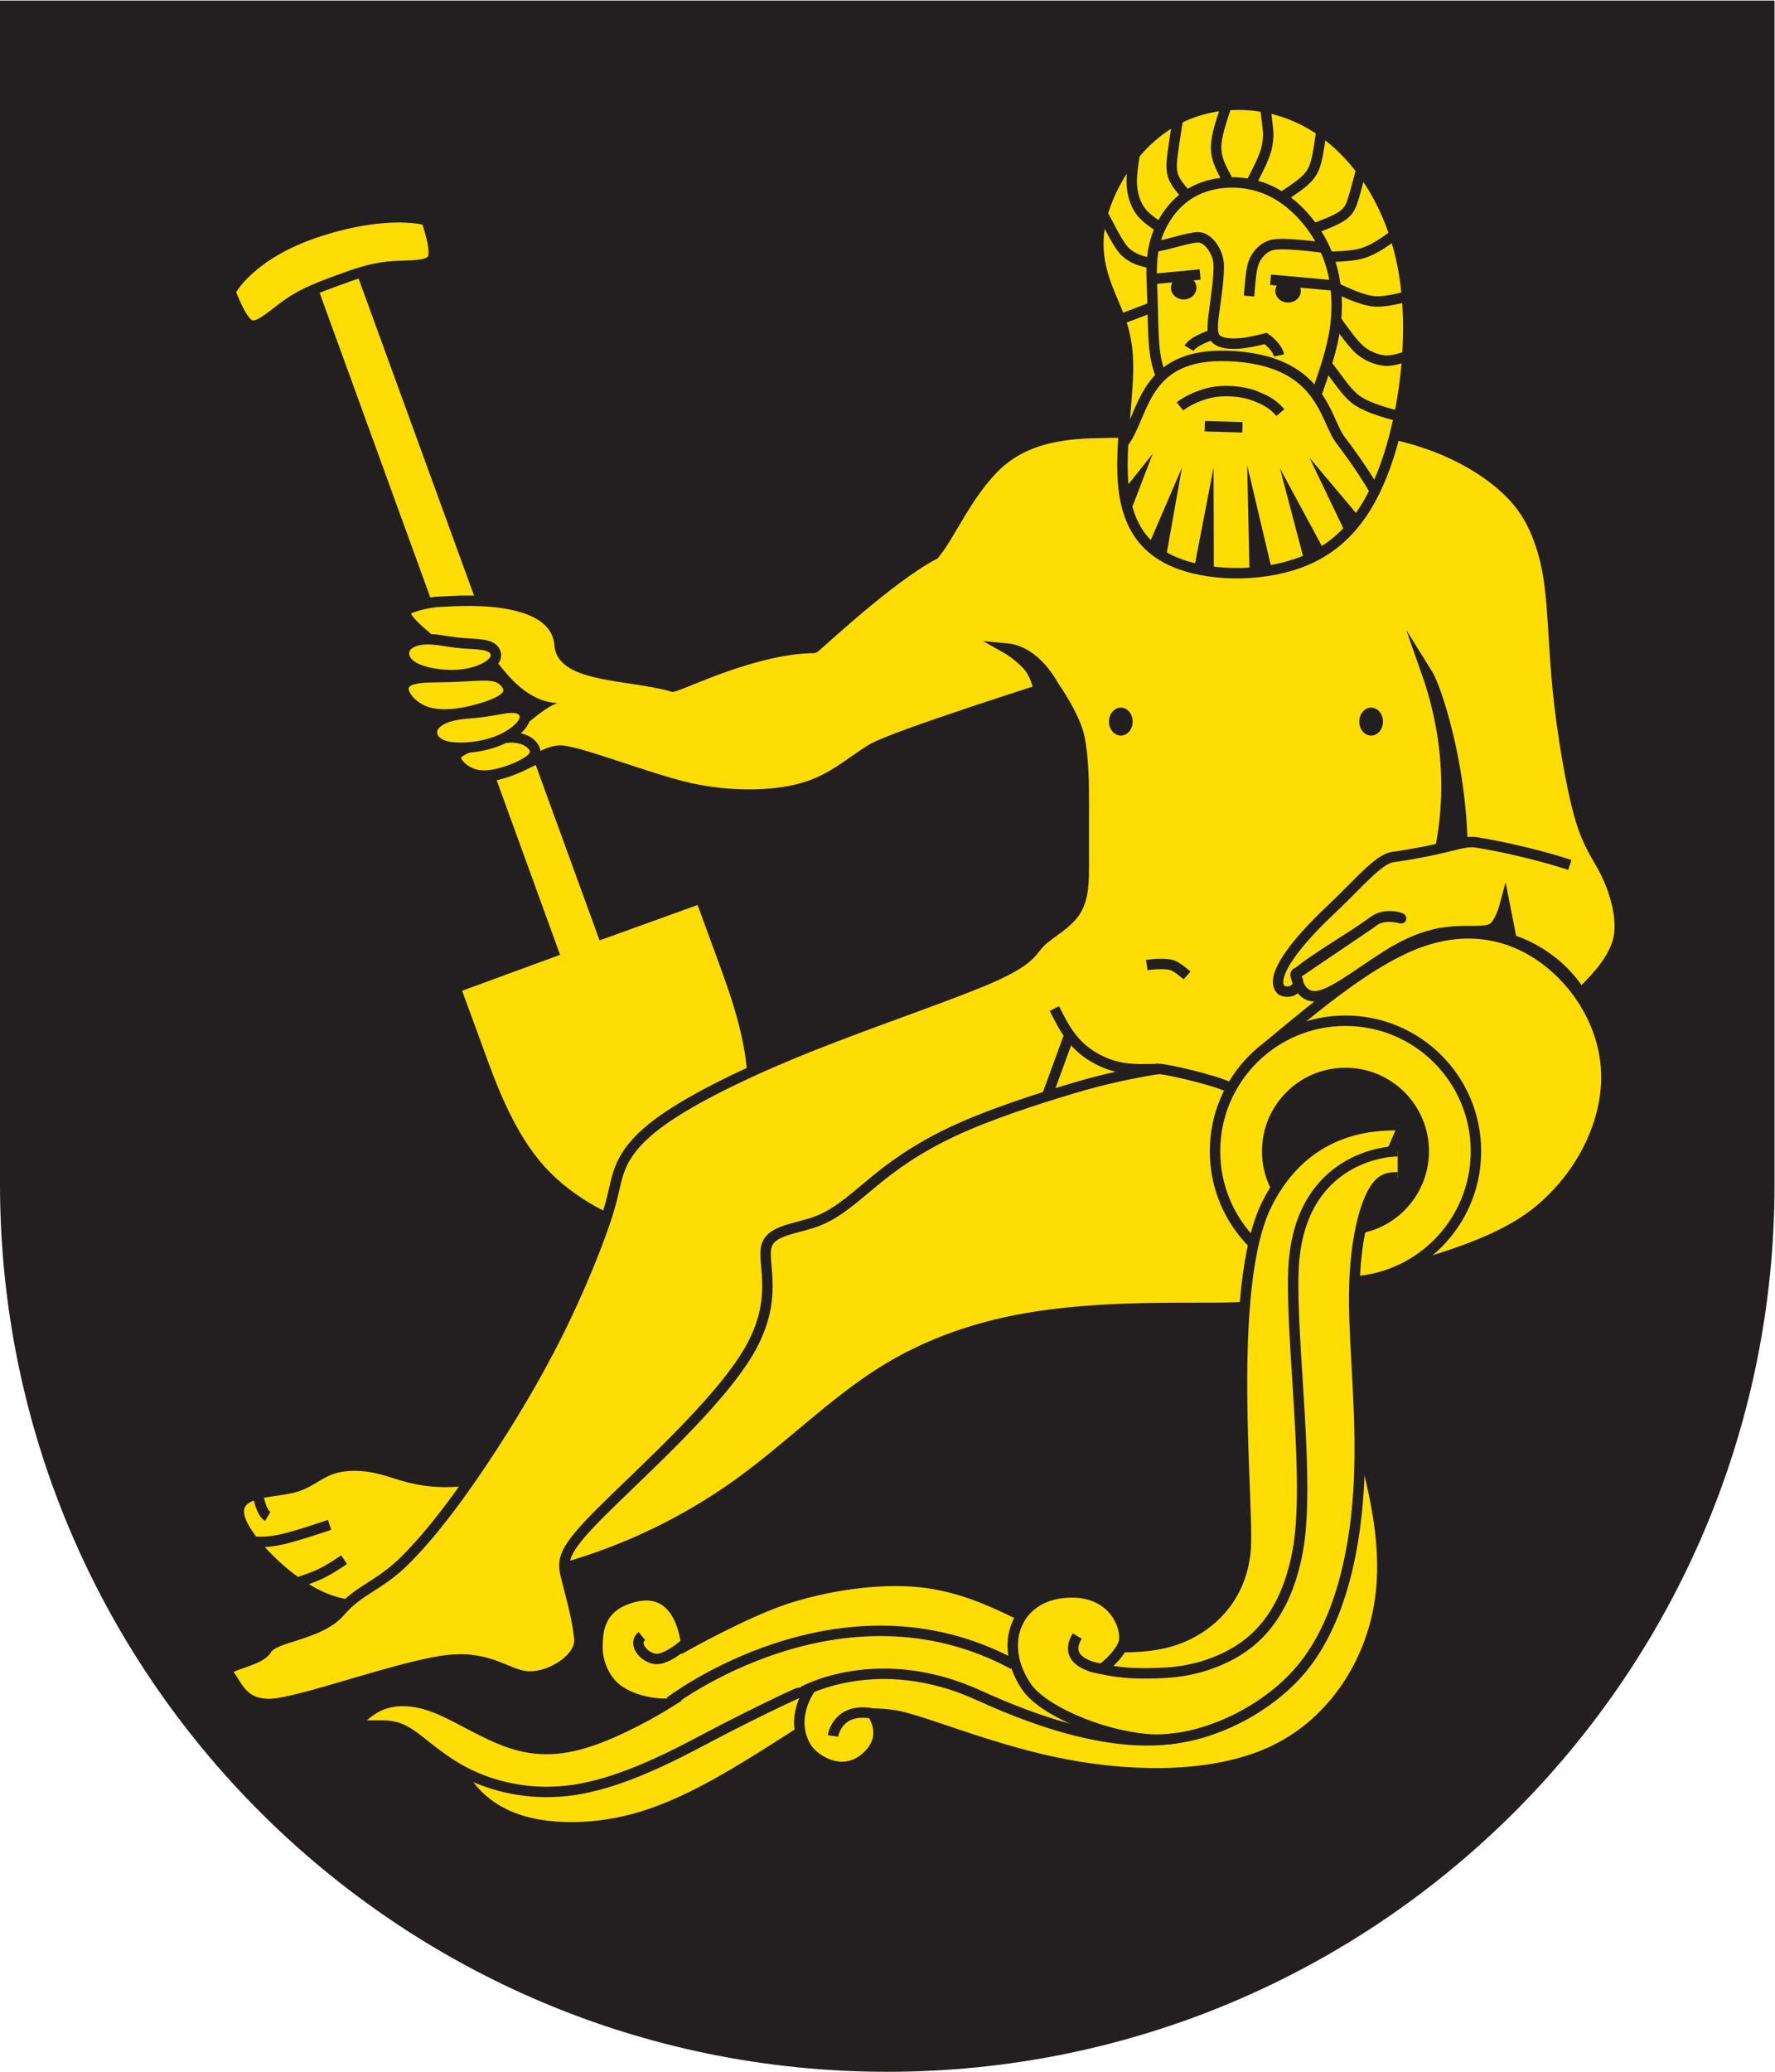 <?xml version="1.0" encoding="UTF-8" standalone="no"?>
<svg
   xmlns:dc="http://purl.org/dc/elements/1.1/"
   xmlns:cc="http://creativecommons.org/ns#"
   xmlns:rdf="http://www.w3.org/1999/02/22-rdf-syntax-ns#"
   xmlns:svg="http://www.w3.org/2000/svg"
   xmlns="http://www.w3.org/2000/svg"
   viewBox="0 0 226.773 264.573"
   height="264.573"
   width="226.773"
   xml:space="preserve"
   id="svg2"
   version="1.1"><defs
     id="defs6" /><g
     transform="matrix(1.333,0,0,-1.333,0,264.573)"
     id="g10"><g
       transform="scale(0.1)"
       id="g12"><path
         id="path14"
         style="fill:#231f20;fill-opacity:1;fill-rule:evenodd;stroke:none"
         d="M 850.391,17.5 C 391.137,17.5 17.5,391.129 17.5,850.391 V 1966.75 H 1683.29 V 850.391 C 1683.29,391.129 1309.66,17.5 850.391,17.5" /><path
         id="path16"
         style="fill:#231f20;fill-opacity:1;fill-rule:nonzero;stroke:none"
         d="M 1700.79,1984.25 H 0 V 850.391 C 0,380.73 380.734,0 850.391,0 1320.06,0 1700.79,380.73 1700.79,850.391 V 1984.25 Z m -35,-35 V 850.391 C 1665.79,400.781 1300.01,35 850.391,35 400.781,35 35,400.781 35,850.391 V 1949.25 h 1630.79" /><path
         id="path18"
         style="fill:#fddd04;fill-opacity:1;fill-rule:evenodd;stroke:none"
         d="m 436.484,1038.6 93.922,34.46 -230.629,634.65 46.68,17.22 231.188,-634.64 93.918,33.9 c 5.746,-15.56 11.488,-31.13 22.878,-62.44 11.391,-31.3 28.438,-78.352 27.043,-123.27 -1.386,-44.921 -21.211,-87.718 -38.992,-111.89 -17.781,-24.18 -33.523,-29.738 -62.797,-22.602 -29.269,7.133 -72.062,26.953 -101.976,60.391 -29.918,33.43 -46.961,80.492 -58.352,111.793 -11.394,31.308 -17.133,46.868 -22.883,62.428" /><path
         id="path20"
         style="fill:none;stroke:#231f20;stroke-width:10;stroke-linecap:butt;stroke-linejoin:miter;stroke-miterlimit:10;stroke-dasharray:none;stroke-opacity:1"
         d="m 436.484,1038.6 93.922,34.46 -230.629,634.65 46.68,17.22 231.188,-634.64 93.918,33.9 c 5.746,-15.56 11.488,-31.13 22.878,-62.44 11.391,-31.3 28.438,-78.352 27.043,-123.27 -1.386,-44.921 -21.211,-87.718 -38.992,-111.89 -17.781,-24.18 -33.523,-29.738 -62.797,-22.602 -29.269,7.133 -72.062,26.953 -101.976,60.391 -29.918,33.43 -46.961,80.492 -58.352,111.793 -11.394,31.308 -17.133,46.868 -22.883,62.428 z" /><path
         id="path22"
         style="fill:#fddd04;fill-opacity:1;fill-rule:evenodd;stroke:none"
         d="m 408.703,1773.84 c 0,0 -35.625,11 -102.719,-10.65 -67.101,-21.65 -85.125,-57.71 -85.125,-57.71 0,0 11.121,-31.49 20.379,-32.6 9.266,-1.11 22.231,12.41 36.492,22.05 14.27,9.63 29.825,15.37 45.481,21.11 15.652,5.75 31.394,11.49 48.535,13.25 17.133,1.76 35.656,-0.47 42.051,6.3 6.391,6.76 -5.094,38.25 -5.094,38.25" /><path
         id="path24"
         style="fill:none;stroke:#231f20;stroke-width:10;stroke-linecap:butt;stroke-linejoin:miter;stroke-miterlimit:10;stroke-dasharray:none;stroke-opacity:1"
         d="m 408.703,1773.84 c 0,0 -35.625,11 -102.719,-10.65 -67.101,-21.65 -85.125,-57.71 -85.125,-57.71 0,0 11.121,-31.49 20.379,-32.6 9.266,-1.11 22.231,12.41 36.492,22.05 14.27,9.63 29.825,15.37 45.481,21.11 15.652,5.75 31.394,11.49 48.535,13.25 17.133,1.76 35.656,-0.47 42.051,6.3 6.391,6.76 -5.094,38.25 -5.094,38.25 z" /><path
         id="path26"
         style="fill:#fddd04;fill-opacity:1;fill-rule:evenodd;stroke:none"
         d="m 1264.54,756.84 c -16.68,-8.34 -33.35,-16.668 -50.02,-20.84 -16.67,-4.168 -33.34,-4.168 -70.86,-4.168 -37.51,0 -95.86,0 -150.051,-8.332 C 939.43,715.16 889.41,698.488 843.566,669.309 797.719,640.141 756.035,598.449 710.188,565.109 664.34,531.77 614.324,506.762 564.309,490.09 c -50.02,-16.668 -100.036,-25 -141.715,-33.34 -41.68,-8.34 -75.024,-16.672 -108.367,-4.172 -33.344,12.512 -66.692,45.844 -79.192,66.684 -12.504,20.84 -4.168,29.179 8.336,33.347 12.504,4.161 29.176,4.161 41.68,8.332 12.504,4.168 20.84,12.508 33.344,16.668 12.503,4.172 29.175,4.172 45.843,0 16.676,-4.16 33.348,-12.5 62.528,-12.5 29.172,0 70.851,8.34 95.863,20.84 25.004,12.5 33.34,29.18 62.519,79.192 29.176,50.019 79.192,133.379 166.719,200.07 87.528,66.687 212.574,116.711 295.933,141.719 83.36,25 125.04,25 166.72,25" /><path
         id="path28"
         style="fill:none;stroke:#231f20;stroke-width:10;stroke-linecap:butt;stroke-linejoin:miter;stroke-miterlimit:10;stroke-dasharray:none;stroke-opacity:1"
         d="m 1264.54,756.84 c -16.68,-8.34 -33.35,-16.668 -50.02,-20.84 -16.67,-4.168 -33.34,-4.168 -70.86,-4.168 -37.51,0 -95.86,0 -150.051,-8.332 C 939.43,715.16 889.41,698.488 843.566,669.309 797.719,640.141 756.035,598.449 710.188,565.109 664.34,531.77 614.324,506.762 564.309,490.09 c -50.02,-16.668 -100.036,-25 -141.715,-33.34 -41.68,-8.34 -75.024,-16.672 -108.367,-4.172 -33.344,12.512 -66.692,45.844 -79.192,66.684 -12.504,20.84 -4.168,29.179 8.336,33.347 12.504,4.161 29.176,4.161 41.68,8.332 12.504,4.168 20.84,12.508 33.344,16.668 12.503,4.172 29.175,4.172 45.843,0 16.676,-4.16 33.348,-12.5 62.528,-12.5 29.172,0 70.851,8.34 95.863,20.84 25.004,12.5 33.34,29.18 62.519,79.192 29.176,50.019 79.192,133.379 166.719,200.07 87.528,66.687 212.574,116.711 295.933,141.719 83.36,25 125.04,25 166.72,25" /><path
         id="path30"
         style="fill:#fddd04;fill-opacity:1;fill-rule:evenodd;stroke:none"
         d="m 1110.41,960.93 c -10,-1.66 -41.65,-7.121 -70.83,-15.45 -29.17,-8.339 -77.521,-23.339 -114.201,-39.179 -36.68,-15.84 -61.691,-32.512 -82.531,-49.18 -20.84,-16.672 -37.508,-33.351 -58.348,-41.68 -20.84,-8.339 -45.852,-8.339 -50.02,-25.011 -4.167,-16.668 12.504,-50.02 -16.671,-100.032 -29.172,-50.019 -104.2,-116.707 -141.711,-154.218 -37.512,-37.508 -37.512,-45.848 -33.348,-62.52 4.172,-16.68 10.656,-39.23 12.508,-58.359 1.847,-19.121 -26.477,-36.621 -47.317,-36.621 -20.839,0 -36.046,19.949 -77.722,15.781 -41.684,-4.16 -132.27,-37.449 -165.614,-41.609 -33.343,-4.172 -37.496,19.988 -45.835,28.328 -8.332,8.34 29.449,10.879 36.671,23.332 7.536,13.008 50.829,13.34 70.829,36.668 18.199,21.23 37.257,24.14 62.265,49.152 25.008,25.008 50.016,58.348 75.028,95.859 25.003,37.52 50.011,79.2 70.855,120.879 20.84,41.68 37.512,83.36 45.848,108.371 8.336,25.008 8.336,33.34 12.504,45.84 4.164,12.508 12.5,29.18 41.679,50.02 29.176,20.84 79.192,45.847 141.711,70.859 62.524,25 137.547,50.01 175.059,66.68 37.508,16.68 37.508,25.01 45.847,33.34 8.344,8.34 25.014,16.68 33.344,29.18 8.34,12.51 8.34,29.18 8.34,45.85 0,16.67 0,33.34 0,54.18 0,20.84 0,45.85 -4.17,66.69 -4.17,20.84 -25.01,50.02 -25.01,50.02 v 0 c 0,0 -152.847,-48.28 -173.687,-60.78 -20.844,-12.5 -37.516,-29.17 -66.692,-37.51 -29.175,-8.34 -70.855,-8.34 -108.371,0 -37.507,8.34 -107.043,35.91 -123.715,35.91 -16.667,0 -33.054,-18 -66.855,-24.63 0,0 -15.516,38.65 -26.59,65.75 -11.074,27.09 -17.961,42.68 -23.355,52.1 -5.391,9.43 -10.364,15 -14.664,18.45 -4.301,3.44 -18.215,15.73 -17.106,21.01 1.11,5.28 26.91,10.19 33.574,9.96 6.668,-0.24 110.278,11.37 114.25,-41.65 2.34,-31.16 68.246,-28.03 108.676,-39.75 10.641,2.54 79.57,36.72 135.184,37.11 1.586,0.45 71.886,67.11 115.219,89.72 15.73,19.23 29.296,53.48 55.937,81.41 25.371,26.6 58.805,33.23 93.285,34.66 20.31,0.84 271.62,3.32 291.29,-1.17 19.68,-4.48 35.38,-9.79 48.74,-15.52 13.37,-5.72 27.07,-13.02 39.95,-21.99 12.88,-8.97 23.13,-18.47 30.9,-28.02 7.79,-9.55 14.05,-21.05 19.12,-34.51 5.05,-13.45 8.15,-27.15 10.06,-40.52 1.92,-13.37 3.02,-29.06 4.17,-47.58 1.16,-18.52 2.26,-37.51 4.17,-56.62 1.91,-19.11 5,-42.09 8.91,-64.95 3.92,-22.87 8.1,-42.55 11.93,-55.92 3.82,-13.37 8.02,-23.08 12.5,-31.61 4.49,-8.53 8.68,-14.79 12.51,-22.57 3.82,-7.78 8.02,-18.03 10.76,-29.75 2.76,-11.73 3.66,-23.22 1.74,-32.77 -1.91,-9.56 -7,-19.05 -13.66,-28.02 -6.66,-8.97 -13.95,-16.27 -19.68,-22 l -17.56,-17.56 -11.62,-11.62" /><path
         id="path32"
         style="fill:none;stroke:#231f20;stroke-width:10;stroke-linecap:butt;stroke-linejoin:miter;stroke-miterlimit:10;stroke-dasharray:none;stroke-opacity:1"
         d="m 1110.41,960.93 c -10,-1.66 -41.65,-7.121 -70.83,-15.45 -29.17,-8.339 -77.521,-23.339 -114.201,-39.179 -36.68,-15.84 -61.691,-32.512 -82.531,-49.18 -20.84,-16.672 -37.508,-33.351 -58.348,-41.68 -20.84,-8.339 -45.852,-8.339 -50.02,-25.011 -4.167,-16.668 12.504,-50.02 -16.671,-100.032 -29.172,-50.019 -104.2,-116.707 -141.711,-154.218 -37.512,-37.508 -37.512,-45.848 -33.348,-62.52 4.172,-16.68 10.656,-39.23 12.508,-58.359 1.847,-19.121 -26.477,-36.621 -47.317,-36.621 -20.839,0 -36.046,19.949 -77.722,15.781 -41.684,-4.16 -132.27,-37.449 -165.614,-41.609 -33.343,-4.172 -37.496,19.988 -45.835,28.328 -8.332,8.34 29.449,10.879 36.671,23.332 7.536,13.008 50.829,13.34 70.829,36.668 18.199,21.23 37.257,24.14 62.265,49.152 25.008,25.008 50.016,58.348 75.028,95.859 25.003,37.52 50.011,79.2 70.855,120.879 20.84,41.68 37.512,83.36 45.848,108.371 8.336,25.008 8.336,33.34 12.504,45.84 4.164,12.508 12.5,29.18 41.679,50.02 29.176,20.84 79.192,45.847 141.711,70.859 62.524,25 137.547,50.01 175.059,66.68 37.508,16.68 37.508,25.01 45.847,33.34 8.344,8.34 25.014,16.68 33.344,29.18 8.34,12.51 8.34,29.18 8.34,45.85 0,16.67 0,33.34 0,54.18 0,20.84 0,45.85 -4.17,66.69 -4.17,20.84 -25.01,50.02 -25.01,50.02 v 0 c 0,0 -152.847,-48.28 -173.687,-60.78 -20.844,-12.5 -37.516,-29.17 -66.692,-37.51 -29.175,-8.34 -70.855,-8.34 -108.371,0 -37.507,8.34 -107.043,35.91 -123.715,35.91 -16.667,0 -33.054,-18 -66.855,-24.63 0,0 -15.516,38.65 -26.59,65.75 -11.074,27.09 -17.961,42.68 -23.355,52.1 -5.391,9.43 -10.364,15 -14.664,18.45 -4.301,3.44 -18.215,15.73 -17.106,21.01 1.11,5.28 26.91,10.19 33.574,9.96 6.668,-0.24 110.278,11.37 114.25,-41.65 2.34,-31.16 68.246,-28.03 108.676,-39.75 10.641,2.54 79.57,36.72 135.184,37.11 1.586,0.45 71.886,67.11 115.219,89.72 15.73,19.23 29.296,53.48 55.937,81.41 25.371,26.6 58.805,33.23 93.285,34.66 20.31,0.84 271.62,3.32 291.29,-1.17 19.68,-4.48 35.38,-9.79 48.74,-15.52 13.37,-5.72 27.07,-13.02 39.95,-21.99 12.88,-8.97 23.13,-18.47 30.9,-28.02 7.79,-9.55 14.05,-21.05 19.12,-34.51 5.05,-13.45 8.15,-27.15 10.06,-40.52 1.92,-13.37 3.02,-29.06 4.17,-47.58 1.16,-18.52 2.26,-37.51 4.17,-56.62 1.91,-19.11 5,-42.09 8.91,-64.95 3.92,-22.87 8.1,-42.55 11.93,-55.92 3.82,-13.37 8.02,-23.08 12.5,-31.61 4.49,-8.53 8.68,-14.79 12.51,-22.57 3.82,-7.78 8.02,-18.03 10.76,-29.75 2.76,-11.73 3.66,-23.22 1.74,-32.77 -1.91,-9.56 -7,-19.05 -13.66,-28.02 -6.66,-8.97 -13.95,-16.27 -19.68,-22 l -17.56,-17.56 -11.62,-11.62" /><path
         id="path34"
         style="fill:#231f20;fill-opacity:1;fill-rule:evenodd;stroke:none"
         d="m 1402.08,1069.45 h 62.52 l -12.5,75.02 h -37.51 l -12.51,-75.02" /><path
         id="path36"
         style="fill:none;stroke:#231f20;stroke-width:10;stroke-linecap:butt;stroke-linejoin:miter;stroke-miterlimit:10;stroke-dasharray:none;stroke-opacity:1"
         d="m 1402.08,1069.45 h 62.52 l -12.5,75.02 h -37.51 z" /><path
         id="path38"
         style="fill:#231f20;fill-opacity:1;fill-rule:evenodd;stroke:none"
         d="m 1401.62,1176.64 c -1.77,77.2 -24.45,148.5 -34.37,164.31 9.59,-27.31 28.66,-90.07 13.38,-168.52 l 20.99,4.21" /><path
         id="path40"
         style="fill:none;stroke:#231f20;stroke-width:10;stroke-linecap:butt;stroke-linejoin:miter;stroke-miterlimit:10;stroke-dasharray:none;stroke-opacity:1"
         d="m 1401.62,1176.64 c -1.77,77.2 -24.45,148.5 -34.37,164.31 9.59,-27.31 28.66,-90.07 13.38,-168.52 z" /><path
         id="path42"
         style="fill:#fddd04;fill-opacity:1;fill-rule:evenodd;stroke:none"
         d="m 1305.43,757.699 c 58.35,16.672 125.83,32.481 167.51,65.832 41.68,33.348 66.69,83.36 66.69,129.207 0,45.848 -25.01,87.532 -58.36,112.542 -33.34,25.01 -75.02,33.34 -120.87,16.67 -45.85,-16.67 -95.86,-58.35 -145.88,-100.028" /><path
         id="path44"
         style="fill:none;stroke:#231f20;stroke-width:10;stroke-linecap:butt;stroke-linejoin:miter;stroke-miterlimit:10;stroke-dasharray:none;stroke-opacity:1"
         d="m 1305.43,757.699 c 58.35,16.672 125.83,32.481 167.51,65.832 41.68,33.348 66.69,83.36 66.69,129.207 0,45.848 -25.01,87.532 -58.36,112.542 -33.34,25.01 -75.02,33.34 -120.87,16.67 -45.85,-16.67 -95.86,-58.35 -145.88,-100.028" /><path
         id="path46"
         style="fill:#231f20;fill-opacity:1;fill-rule:nonzero;stroke:none"
         d="m 475.32,1351.76 c 6.856,-7.41 27.028,-39.21 59.285,-40.58 -12.25,-2.7 -41.933,-30.62 -41.933,-30.62 l -26.836,7.39 -8.719,65.07 18.203,-1.26" /><path
         id="path48"
         style="fill:#fddd04;fill-opacity:1;fill-rule:evenodd;stroke:none"
         d="m 1504.61,1156.18 c -25.01,8.34 -64.95,17.87 -90.02,21.64 -13.35,2 -24.68,-6.19 -79.98,-14.14 -13.61,-1.95 -33.42,-26.34 -59.95,-51.27 -32,-30.05 -59.14,-64.18 -46.55,-76.23 7.12,-3.44 14.07,-0.09 16.11,5.8 1,2.92 -3.46,8.28 -1.3,10.16 16.18,14.18 55.09,36.27 73.73,50.25 10.18,7.64 25.93,2.6 26.21,2.6 0.93,-0.01 -14.33,6.06 -26.21,-2.6 -11.89,-8.68 -59.15,-39.98 -67.03,-45.68 -7.88,-5.7 -8.98,-2.73 -7.22,-8.75 1.76,-6.02 6.39,-21.03 23.06,-16.86 16.68,4.17 45.39,27.51 69.01,41.49 23.61,13.99 42.14,18.62 58.35,19.82 16.21,1.21 30.1,-1.01 37.37,2.93 7.27,3.93 12.09,22.05 12.09,22.05 l 6.52,-33.1 c 0,0 40.36,-10.4 66.04,-50.76" /><path
         id="path50"
         style="fill:none;stroke:#231f20;stroke-width:10;stroke-linecap:butt;stroke-linejoin:miter;stroke-miterlimit:10;stroke-dasharray:none;stroke-opacity:1"
         d="m 1504.61,1156.18 c -25.01,8.34 -64.95,17.87 -90.02,21.64 -13.35,2 -24.68,-6.19 -79.98,-14.14 -13.61,-1.95 -33.42,-26.34 -59.95,-51.27 -32,-30.05 -59.14,-64.18 -46.55,-76.23 7.12,-3.44 14.07,-0.09 16.11,5.8 1,2.92 -3.46,8.28 -1.3,10.16 16.18,14.18 55.09,36.27 73.73,50.25 10.18,7.64 25.93,2.6 26.21,2.6 0.93,-0.01 -14.33,6.06 -26.21,-2.6 -11.89,-8.68 -59.15,-39.98 -67.03,-45.68 -7.88,-5.7 -8.98,-2.73 -7.22,-8.75 1.76,-6.02 6.39,-21.03 23.06,-16.86 16.68,4.17 45.39,27.51 69.01,41.49 23.61,13.99 42.14,18.62 58.35,19.82 16.21,1.21 30.1,-1.01 37.37,2.93 7.27,3.93 12.09,22.05 12.09,22.05 l 6.52,-33.1 c 0,0 40.36,-10.4 66.04,-50.76" /><path
         id="path52"
         style="fill:#fddd04;fill-opacity:1;fill-rule:evenodd;stroke:none"
         d="m 1414.59,881.879 c 0,69.062 -55.99,125.051 -125.05,125.051 -69.05,0 -125.04,-55.989 -125.04,-125.051 0,-69.047 55.99,-125.039 125.04,-125.039 69.06,0 125.05,55.992 125.05,125.039" /><path
         id="path54"
         style="fill:none;stroke:#231f20;stroke-width:10;stroke-linecap:butt;stroke-linejoin:miter;stroke-miterlimit:10;stroke-dasharray:none;stroke-opacity:1"
         d="m 1414.59,881.879 c 0,69.062 -55.99,125.051 -125.05,125.051 -69.05,0 -125.04,-55.989 -125.04,-125.051 0,-69.047 55.99,-125.039 125.04,-125.039 69.06,0 125.05,55.992 125.05,125.039 z" /><path
         id="path56"
         style="fill:#231f20;fill-opacity:1;fill-rule:evenodd;stroke:none"
         d="m 1364.57,881.879 c 0,41.441 -33.6,75.031 -75.03,75.031 -41.43,0 -75.02,-33.59 -75.02,-75.031 0,-41.43 33.59,-75.02 75.02,-75.02 41.43,0 75.03,33.59 75.03,75.02" /><path
         id="path58"
         style="fill:none;stroke:#231f20;stroke-width:10;stroke-linecap:butt;stroke-linejoin:miter;stroke-miterlimit:10;stroke-dasharray:none;stroke-opacity:1"
         d="m 1364.57,881.879 c 0,41.441 -33.6,75.031 -75.03,75.031 -41.43,0 -75.02,-33.59 -75.02,-75.031 0,-41.43 33.59,-75.02 75.02,-75.02 41.43,0 75.03,33.59 75.03,75.02 z" /><path
         id="path60"
         style="fill:#fddd04;fill-opacity:1;fill-rule:evenodd;stroke:none"
         d="m 1131.16,1444.24 c 33.34,-12.04 83.36,-12.04 120.87,4.01 37.51,16.07 62.52,48.19 79.19,100.39 16.68,52.21 25.01,124.49 12.51,184.73 -12.51,60.23 -45.85,108.42 -87.53,132.51 -41.68,24.09 -91.7,24.09 -129.21,4.01 -37.51,-20.07 -62.52,-60.23 -70.86,-92.35 -8.33,-32.13 0,-56.22 8.34,-76.3 8.34,-20.08 16.67,-36.14 16.67,-68.26 0,-32.13 -8.33,-80.32 -4.17,-116.46 4.17,-36.14 20.84,-60.23 54.19,-72.28" /><path
         id="path62"
         style="fill:none;stroke:#231f20;stroke-width:10;stroke-linecap:butt;stroke-linejoin:miter;stroke-miterlimit:10;stroke-dasharray:none;stroke-opacity:1"
         d="m 1131.16,1444.24 c 33.34,-12.04 83.36,-12.04 120.87,4.01 37.51,16.07 62.52,48.19 79.19,100.39 16.68,52.21 25.01,124.49 12.51,184.73 -12.51,60.23 -45.85,108.42 -87.53,132.51 -41.68,24.09 -91.7,24.09 -129.21,4.01 -37.51,-20.07 -62.52,-60.23 -70.86,-92.35 -8.33,-32.13 0,-56.22 8.34,-76.3 8.34,-20.08 16.67,-36.14 16.67,-68.26 0,-32.13 -8.33,-80.32 -4.17,-116.46 4.17,-36.14 20.84,-60.23 54.19,-72.28 z" /><path
         id="path64"
         style="fill:#fddd04;fill-opacity:1;fill-rule:evenodd;stroke:none"
         d="m 814.387,356.719 c -25.004,-16.668 -50.016,-33.348 -83.36,-54.188 -33.343,-20.84 -75.023,-45.851 -116.703,-58.351 -41.679,-12.5 -83.359,-12.5 -112.535,-4.168 -29.18,8.34 -45.851,25.008 -54.184,37.508 -8.339,12.511 -8.339,20.851 4.165,20.851 12.503,0 37.515,-8.34 79.195,0 41.68,8.328 100.027,33.34 141.715,50.008 41.675,16.672 66.683,25.012 87.523,31.121 20.84,6.391 37.516,10.559 54.184,14.73" /><path
         id="path66"
         style="fill:none;stroke:#231f20;stroke-width:10;stroke-linecap:butt;stroke-linejoin:miter;stroke-miterlimit:10;stroke-dasharray:none;stroke-opacity:1"
         d="m 814.387,356.719 c -25.004,-16.668 -50.016,-33.348 -83.36,-54.188 -33.343,-20.84 -75.023,-45.851 -116.703,-58.351 -41.679,-12.5 -83.359,-12.5 -112.535,-4.168 -29.18,8.34 -45.851,25.008 -54.184,37.508 -8.339,12.511 -8.339,20.851 4.165,20.851 12.503,0 37.515,-8.34 79.195,0 41.68,8.328 100.027,33.34 141.715,50.008 41.675,16.672 66.683,25.012 87.523,31.121 20.84,6.391 37.516,10.559 54.184,14.73" /><path
         id="path68"
         style="fill:none;stroke:#231f20;stroke-width:10;stroke-linecap:butt;stroke-linejoin:miter;stroke-miterlimit:10;stroke-dasharray:none;stroke-opacity:1"
         d="M 1024.89,993.254 1003.06,933.5" /><path
         id="path70"
         style="fill:none;stroke:#231f20;stroke-width:10;stroke-linecap:butt;stroke-linejoin:miter;stroke-miterlimit:10;stroke-dasharray:none;stroke-opacity:1"
         d="m 1099.1,1060.27 c 0,0 15.49,2.38 23.83,0 5.46,-1.56 14.76,-10 14.76,-10" /><path
         id="path72"
         style="fill:none;stroke:#231f20;stroke-width:10;stroke-linecap:butt;stroke-linejoin:miter;stroke-miterlimit:10;stroke-dasharray:none;stroke-opacity:1"
         d="m 1010.56,1018.6 c 6.49,-12.97 12.97,-25.936 24.09,-36.409 11.11,-10.461 26.85,-18.429 43.34,-20.742 10.84,-1.527 22.02,-0.98 33.13,-0.75 5.79,0.121 50.05,-9.719 66.16,-17.129" /><path
         id="path74"
         style="fill:none;stroke:#231f20;stroke-width:10;stroke-linecap:butt;stroke-linejoin:miter;stroke-miterlimit:10;stroke-dasharray:none;stroke-opacity:1"
         d="m 240.871,507.879 c 7.777,-0.367 15.559,-0.738 28.063,1.941 12.504,2.692 29.73,8.43 46.961,14.168" /><path
         id="path76"
         style="fill:none;stroke:#231f20;stroke-width:10;stroke-linecap:butt;stroke-linejoin:miter;stroke-miterlimit:10;stroke-dasharray:none;stroke-opacity:1"
         d="m 284.215,468.422 c 8.148,2.68 16.305,5.367 23.898,9.078 7.59,3.699 14.633,8.422 21.672,13.141" /><path
         id="path78"
         style="fill:#231f20;fill-opacity:1;fill-rule:evenodd;stroke:none"
         d="m 1144.5,1440.49 18.61,96.38 0.28,-98.79" /><path
         id="path80"
         style="fill:#231f20;fill-opacity:1;fill-rule:evenodd;stroke:none"
         d="m 1117.82,1452.54 15.01,84.33 -31.68,-73.62" /><path
         id="path82"
         style="fill:#231f20;fill-opacity:1;fill-rule:evenodd;stroke:none"
         d="m 1081.7,1490.02 23.06,59.97 -28.06,-35.08" /><path
         id="path84"
         style="fill:#231f20;fill-opacity:1;fill-rule:evenodd;stroke:none"
         d="m 1249.53,1449.6 -22.79,86.47 42.24,-78.18" /><path
         id="path86"
         style="fill:#231f20;fill-opacity:1;fill-rule:evenodd;stroke:none"
         d="m 1288.43,1476.63 -33.35,69.61 46.68,-55.42" /><path
         id="path88"
         style="fill:#231f20;fill-opacity:1;fill-rule:evenodd;stroke:none"
         d="m 1197.57,1436.48 -2.22,102.53 23.61,-99.86" /><path
         id="path90"
         style="fill:#231f20;fill-opacity:1;fill-rule:evenodd;stroke:none"
         d="m 1146.72,1709.08 c 0,6.17 -5.47,11.17 -12.23,11.17 -6.75,0 -12.23,-5 -12.23,-11.17 0,-6.17 5.48,-11.17 12.23,-11.17 6.76,0 12.23,5 12.23,11.17" /><path
         id="path92"
         style="fill:#231f20;fill-opacity:1;fill-rule:evenodd;stroke:none"
         d="m 1246.75,1706.1 c 0,6.17 -5.47,11.17 -12.22,11.17 -6.76,0 -12.23,-5 -12.23,-11.17 v 0 c 0,-6.17 5.47,-11.17 12.23,-11.17 6.75,0 12.22,5 12.22,11.17" /><path
         id="path94"
         style="fill:none;stroke:#231f20;stroke-width:10;stroke-linecap:butt;stroke-linejoin:miter;stroke-miterlimit:10;stroke-dasharray:none;stroke-opacity:1"
         d="m 1077.11,1561.18 c 20.01,26.77 18.12,85.62 100,82.58 90.05,-3.35 92.06,-60.04 107.8,-80.74 15.75,-20.71 27.82,-39.43 32.82,-48.72" /><path
         id="path96"
         style="fill:none;stroke:#231f20;stroke-width:10;stroke-linecap:butt;stroke-linejoin:miter;stroke-miterlimit:10;stroke-dasharray:none;stroke-opacity:1"
         d="m 1130.95,1595.46 c 6.49,5.36 19.29,11.28 30.86,13.51 11.59,2.23 28.26,1.34 40.01,-3.12 11.77,-4.47 18.43,-8.31 25.29,-16.33" /><path
         id="path98"
         style="fill:none;stroke:#231f20;stroke-width:10;stroke-linecap:butt;stroke-linejoin:miter;stroke-miterlimit:10;stroke-dasharray:none;stroke-opacity:1"
         d="m 1154.67,1576.5 36.13,-1.08" /><path
         id="path100"
         style="fill:none;stroke:#231f20;stroke-width:10;stroke-linecap:butt;stroke-linejoin:miter;stroke-miterlimit:10;stroke-dasharray:none;stroke-opacity:1"
         d="m 1262.11,1608.05 c 7.04,20.53 15.4,43.49 17.98,66.24 2.59,22.75 0.75,47.74 -9.91,71.39 -10.65,23.65 -30.1,45.96 -53.53,56.67 -23.44,10.7 -50.85,9.81 -70.76,0 -19.92,-9.82 -32.33,-28.56 -37.89,-46.41 -5.55,-17.85 -4.26,-34.8 -3.61,-53.1 0.65,-18.29 0.65,-37.92 2.03,-51.48 1.4,-13.56 4.17,-21.06 6.96,-28.56" /><path
         id="path102"
         style="fill:none;stroke:#231f20;stroke-width:10;stroke-linecap:butt;stroke-linejoin:miter;stroke-miterlimit:10;stroke-dasharray:none;stroke-opacity:1"
         d="m 1107.73,1748.68 c 11.86,1.61 31.59,8.75 40.63,8.75 9.03,0 17.99,-12.02 19.48,-23.71 1.2,-11.69 -2.32,-33.46 -4.22,-48.01 -1.89,-14.54 -2.18,-21.86 2.18,-25.88 4.35,-4.01 13.34,-4.72 22,-4.06 8.65,0.67 16.99,2.72 25.33,4.78 0,0 10.85,-7.5 12.73,-16.25" /><path
         id="path104"
         style="fill:none;stroke:#231f20;stroke-width:10;stroke-linecap:butt;stroke-linejoin:miter;stroke-miterlimit:10;stroke-dasharray:none;stroke-opacity:1"
         d="m 1197.11,1701.18 c 0.92,10.35 1.69,24.2 4.37,31.87 2.69,7.41 9.82,16.16 20,17.5 10.19,1.34 32.2,-1.07 48.13,-3.12" /><path
         id="path106"
         style="fill:none;stroke:#231f20;stroke-width:10;stroke-linecap:butt;stroke-linejoin:miter;stroke-miterlimit:10;stroke-dasharray:none;stroke-opacity:1"
         d="m 1101.71,1732.83 c -7.97,1.96 -15.93,3.92 -23.07,10.62 -7.13,6.69 -15.86,25.68 -22.16,37.1" /><path
         id="path108"
         style="fill:none;stroke:#231f20;stroke-width:10;stroke-linecap:butt;stroke-linejoin:miter;stroke-miterlimit:10;stroke-dasharray:none;stroke-opacity:1"
         d="m 1103.51,1690.19 -27.93,-10.63" /><path
         id="path110"
         style="fill:none;stroke:#231f20;stroke-width:10;stroke-linecap:butt;stroke-linejoin:miter;stroke-miterlimit:10;stroke-dasharray:none;stroke-opacity:1"
         d="m 1109.48,1768.43 c -6.48,4.47 -12.96,8.93 -17.41,15.62 -4.45,6.69 -6.85,15.62 -7.32,24.09 -0.46,8.49 1.5,21.88 2.98,29.91" /><path
         id="path112"
         style="fill:none;stroke:#231f20;stroke-width:10;stroke-linecap:butt;stroke-linejoin:miter;stroke-miterlimit:10;stroke-dasharray:none;stroke-opacity:1"
         d="m 1135.6,1799.49 c -4.63,5.35 -9.26,10.71 -11.3,16.95 -2.04,6.25 -1.48,13.38 -0.28,21.87 1.21,8.48 3.11,22.43 4.96,32.24" /><path
         id="path114"
         style="fill:none;stroke:#231f20;stroke-width:10;stroke-linecap:butt;stroke-linejoin:miter;stroke-miterlimit:10;stroke-dasharray:none;stroke-opacity:1"
         d="m 1176.17,1812.88 c -3.98,7.4 -7.96,14.81 -9.63,21.94 -1.67,7.14 -1.02,14.02 0.69,21.65 1.72,7.62 4.5,16.01 7.28,24.4" /><path
         id="path116"
         style="fill:none;stroke:#231f20;stroke-width:10;stroke-linecap:butt;stroke-linejoin:miter;stroke-miterlimit:10;stroke-dasharray:none;stroke-opacity:1"
         d="m 1199.51,1810.2 c 4.64,8.92 9.27,17.84 12.04,25.16 2.78,7.32 3.71,13.03 3.98,19.28 0.29,6.24 -2.43,21.63 -2.8,28.41" /><path
         id="path118"
         style="fill:none;stroke:#231f20;stroke-width:10;stroke-linecap:butt;stroke-linejoin:miter;stroke-miterlimit:10;stroke-dasharray:none;stroke-opacity:1"
         d="m 1230.08,1796.81 c 8.61,5.71 17.22,11.42 22.59,16.96 5.38,5.53 7.51,10.89 9.08,17.57 1.86,6.7 3.43,19.93 4.73,27.96" /><path
         id="path120"
         style="fill:none;stroke:#231f20;stroke-width:10;stroke-linecap:butt;stroke-linejoin:miter;stroke-miterlimit:10;stroke-dasharray:none;stroke-opacity:1"
         d="m 1258.98,1765.76 c 10.74,4.01 21.49,8.03 27.78,12.49 6.3,4.46 8.15,9.37 10.29,16.11 2.13,6.74 5.14,18.88 7.56,27.44" /><path
         id="path122"
         style="fill:none;stroke:#231f20;stroke-width:10;stroke-linecap:butt;stroke-linejoin:miter;stroke-miterlimit:10;stroke-dasharray:none;stroke-opacity:1"
         d="m 1272.73,1738.68 c 11.49,0.62 24.78,0.49 35.25,4.23 10.46,3.75 19.91,10.62 29.35,17.49" /><path
         id="path124"
         style="fill:none;stroke:#231f20;stroke-width:10;stroke-linecap:butt;stroke-linejoin:miter;stroke-miterlimit:10;stroke-dasharray:none;stroke-opacity:1"
         d="m 1279.61,1709.3 c 11.21,-5.26 24.57,-11.36 35.22,-12.96 10.65,-1.61 23.43,2.16 33.53,4.21" /><path
         id="path126"
         style="fill:none;stroke:#231f20;stroke-width:10;stroke-linecap:butt;stroke-linejoin:miter;stroke-miterlimit:10;stroke-dasharray:none;stroke-opacity:1"
         d="m 1279.61,1679.3 c 6.94,-9.45 17.15,-24.55 24.85,-30.62 7.69,-6.07 16.11,-8.75 23.11,-9.37 6.99,-0.63 16.48,2.94 22.04,4.37" /><path
         id="path128"
         style="fill:none;stroke:#231f20;stroke-width:10;stroke-linecap:butt;stroke-linejoin:miter;stroke-miterlimit:10;stroke-dasharray:none;stroke-opacity:1"
         d="m 1270.86,1636.18 c 8.7,-9.82 19.98,-29.26 31.14,-35.86 11.16,-6.87 24.77,-10.53 38.39,-14.19" /><path
         id="path130"
         style="fill:#fddd04;fill-opacity:1;fill-rule:evenodd;stroke:none"
         d="m 1339.56,906.891 c -25.01,0 -88.28,-2.379 -125.04,-75.02 -40.65,-80.332 -16.67,-291.769 -20.84,-333.449 -4.17,-41.672 -29.18,-66.684 -54.19,-79.184 -25,-12.508 -50.01,-12.508 -75.02,-12.508 l -75.029,25.008 c -33.339,16.672 -66.679,33.352 -108.359,37.524 -41.687,4.16 -91.699,-4.172 -129.215,-16.684 -37.512,-12.5 -94.148,-44.117 -94.148,-44.117 0,0 -3.696,58.41 -50.184,46.43 -32.793,-8.45 -34.89,-31.481 -34.89,-48.161 0,-16.671 8.332,-33.339 20.839,-41.679 12.504,-8.332 29.129,-12.563 45.801,-12.563 0,0 -33.297,-20.777 -66.64,-33.277 -33.344,-12.512 -58.356,-12.512 -83.36,-4.172 -25.012,8.332 -50.019,25.012 -70.859,33.34 -20.84,8.34 -37.512,8.34 -50.016,4.172 -12.504,-4.172 -20.84,-12.5 -29.176,-20.84 h 25.004 c 8.34,0 16.676,0 29.184,-8.34 12.504,-8.332 29.172,-25 54.183,-37.512 25.004,-12.5 58.348,-20.839 95.864,-16.668 37.508,4.168 78.906,21.36 125.039,45.848 70.472,37.391 109.222,53.641 109.222,53.641 0,0 -22.5,-28.75 -5.023,-57.809 7.742,-12.883 39,-32.691 62.52,-4.172 14.683,17.789 0.898,36.571 0.898,36.571 0,0 15.777,-0.098 28.277,-3.219 33.348,-8.34 91.7,-33.352 158.388,-45.852 66.69,-12.508 141.71,-12.508 195.9,12.5 54.18,25.012 87.53,75.031 100.03,125.039 12.5,50.024 4.17,100.032 -8.34,150.043 -12.5,50.02 -29.17,100.039 -45.84,150.051" /><path
         id="path132"
         style="fill:none;stroke:#231f20;stroke-width:10;stroke-linecap:butt;stroke-linejoin:miter;stroke-miterlimit:10;stroke-dasharray:none;stroke-opacity:1"
         d="m 1339.56,906.891 c -25.01,0 -88.28,-2.379 -125.04,-75.02 -40.65,-80.332 -16.67,-291.769 -20.84,-333.449 -4.17,-41.672 -29.18,-66.684 -54.19,-79.184 -25,-12.508 -50.01,-12.508 -75.02,-12.508 l -75.029,25.008 c -33.339,16.672 -66.679,33.352 -108.359,37.524 -41.687,4.16 -91.699,-4.172 -129.215,-16.684 -37.512,-12.5 -94.148,-44.117 -94.148,-44.117 0,0 -3.696,58.41 -50.184,46.43 -32.793,-8.45 -34.89,-31.481 -34.89,-48.161 0,-16.671 8.332,-33.339 20.839,-41.679 12.504,-8.332 29.129,-12.563 45.801,-12.563 0,0 -33.297,-20.777 -66.64,-33.277 -33.344,-12.512 -58.356,-12.512 -83.36,-4.172 -25.012,8.332 -50.019,25.012 -70.859,33.34 -20.84,8.34 -37.512,8.34 -50.016,4.172 -12.504,-4.172 -20.84,-12.5 -29.176,-20.84 h 25.004 c 8.34,0 16.676,0 29.184,-8.34 12.504,-8.332 29.172,-25 54.183,-37.512 25.004,-12.5 58.348,-20.839 95.864,-16.668 37.508,4.168 78.906,21.36 125.039,45.848 70.472,37.391 109.222,53.641 109.222,53.641 0,0 -22.5,-28.75 -5.023,-57.809 7.742,-12.883 39,-32.691 62.52,-4.172 14.683,17.789 0.898,36.571 0.898,36.571 0,0 15.777,-0.098 28.277,-3.219 33.348,-8.34 91.7,-33.352 158.388,-45.852 66.69,-12.508 141.71,-12.508 195.9,12.5 54.18,25.012 87.53,75.031 100.03,125.039 12.5,50.024 4.17,100.032 -8.34,150.043 -12.5,50.02 -29.17,100.039 -45.84,150.051" /><path
         id="path134"
         style="fill:#fddd04;fill-opacity:1;fill-rule:evenodd;stroke:none"
         d="m 1339.56,881.879 c -16.67,0 -96.62,-10.699 -99.95,-115.699 -2.26,-70.95 16.59,-201.071 4.09,-267.758 -12.51,-66.684 -45.85,-91.692 -75.03,-104.192 -29.18,-12.5 -54.18,-12.5 -75.02,-12.5 -20.84,0 -37.52,4.161 -37.52,4.161 0,0 16.68,12.507 20.84,25.007 4.04,12.114 -8.19,53.614 -59.03,47.782 -44.612,-5.121 -61.46,-50 -33.96,-90 15.118,-21.989 68.95,-45.828 114.8,-50 45.85,-4.168 107.4,21.371 144.92,63.05 37.51,41.68 54.18,108.36 58.35,175.04 4.17,66.691 -4.17,133.378 -4.17,183.402 0,50.008 8.34,83.359 16.67,100.027 8.34,16.68 16.67,16.68 25.01,16.68" /><path
         id="path136"
         style="fill:none;stroke:#231f20;stroke-width:10;stroke-linecap:butt;stroke-linejoin:miter;stroke-miterlimit:10;stroke-dasharray:none;stroke-opacity:1"
         d="m 1339.56,881.879 c -16.67,0 -96.62,-10.699 -99.95,-115.699 -2.26,-70.95 16.59,-201.071 4.09,-267.758 -12.51,-66.684 -45.85,-91.692 -75.03,-104.192 -29.18,-12.5 -54.18,-12.5 -75.02,-12.5 -20.84,0 -37.52,4.161 -37.52,4.161 0,0 16.68,12.507 20.84,25.007 4.04,12.114 -8.19,53.614 -59.03,47.782 -44.612,-5.121 -61.46,-50 -33.96,-90 15.118,-21.989 68.95,-45.828 114.8,-50 45.85,-4.168 107.4,21.371 144.92,63.05 37.51,41.68 54.18,108.36 58.35,175.04 4.17,66.691 -4.17,133.378 -4.17,183.402 0,50.008 8.34,83.359 16.67,100.027 8.34,16.68 16.67,16.68 25.01,16.68" /><path
         id="path138"
         style="fill:none;stroke:#231f20;stroke-width:10;stroke-linecap:butt;stroke-linejoin:miter;stroke-miterlimit:10;stroke-dasharray:none;stroke-opacity:1"
         d="m 1217.73,1716.8 61.88,-5.62" /><path
         id="path140"
         style="fill:none;stroke:#231f20;stroke-width:10;stroke-linecap:butt;stroke-linejoin:miter;stroke-miterlimit:10;stroke-dasharray:none;stroke-opacity:1"
         d="m 1150.23,1721.8 -46.25,-4.37" /><path
         id="path142"
         style="fill:#fddd04;fill-opacity:1;fill-rule:evenodd;stroke:none"
         d="m 1162.94,1664.52 c 0,0 -18.96,-5.84 -23.33,-13.34" /><path
         id="path144"
         style="fill:none;stroke:#231f20;stroke-width:10;stroke-linecap:butt;stroke-linejoin:miter;stroke-miterlimit:10;stroke-dasharray:none;stroke-opacity:1"
         d="m 1162.94,1664.52 c 0,0 -18.96,-5.84 -23.33,-13.34" /><path
         id="path146"
         style="fill:#231f20;fill-opacity:1;fill-rule:nonzero;stroke:none"
         d="m 1085.6,1293.49 c 0,-7.39 -5.09,-13.4 -11.36,-13.4 -6.28,0 -11.37,6.01 -11.37,13.4 0,7.4 5.09,13.4 11.37,13.4 6.27,0 11.36,-6 11.36,-13.4" /><path
         id="path148"
         style="fill:#231f20;fill-opacity:1;fill-rule:nonzero;stroke:none"
         d="m 1325.5,1293.49 c 0,-7.39 -5.08,-13.4 -11.36,-13.4 -6.28,0 -11.37,6.01 -11.37,13.4 0,7.4 5.09,13.4 11.37,13.4 6.28,0 11.36,-6 11.36,-13.4" /><path
         id="path150"
         style="fill:#231f20;fill-opacity:1;fill-rule:evenodd;stroke:none"
         d="m 1009.57,1328.1 c 0,0 -16.527,32.77 -44.523,35.42 0,0 9.355,-5.28 18.621,-14.84 10,-10.31 11.699,-25.02 11.699,-25.02 l 14.203,4.44" /><path
         id="path152"
         style="fill:none;stroke:#231f20;stroke-width:10;stroke-linecap:butt;stroke-linejoin:miter;stroke-miterlimit:10;stroke-dasharray:none;stroke-opacity:1"
         d="m 1009.57,1328.1 c 0,0 -16.527,32.77 -44.523,35.42 0,0 9.355,-5.28 18.621,-14.84 10,-10.31 11.699,-25.02 11.699,-25.02 z" /><path
         id="path154"
         style="fill:#fddd04;fill-opacity:1;fill-rule:evenodd;stroke:none"
         d="m 247.418,551.98 c 0,0 2.695,-16.179 9.172,-19.96" /><path
         id="path156"
         style="fill:none;stroke:#231f20;stroke-width:10;stroke-linecap:butt;stroke-linejoin:miter;stroke-miterlimit:10;stroke-dasharray:none;stroke-opacity:1"
         d="m 247.418,551.98 c 0,0 2.695,-16.179 9.172,-19.96" /><path
         id="path158"
         style="fill:none;stroke:#231f20;stroke-width:10;stroke-linecap:butt;stroke-linejoin:miter;stroke-miterlimit:10;stroke-dasharray:none;stroke-opacity:1"
         d="m 1032.47,417.469 c -16.34,-26.918 23.66,-31.578 23.66,-31.578" /><path
         id="path160"
         style="fill:none;stroke:#231f20;stroke-width:10;stroke-linecap:butt;stroke-linejoin:miter;stroke-miterlimit:10;stroke-dasharray:none;stroke-opacity:1"
         d="m 798.359,321.762 c 0,0 3.84,27.648 37.766,21.508" /><path
         id="path162"
         style="fill:#fddd04;fill-opacity:1;fill-rule:evenodd;stroke:none"
         d="m 642.105,354.512 c 0,0 163.336,125 329.172,35.84" /><path
         id="path164"
         style="fill:none;stroke:#231f20;stroke-width:10;stroke-linecap:butt;stroke-linejoin:miter;stroke-miterlimit:10;stroke-dasharray:none;stroke-opacity:1"
         d="m 642.105,354.512 c 0,0 163.336,125 329.172,35.84" /><path
         id="path166"
         style="fill:none;stroke:#231f20;stroke-width:10;stroke-linecap:butt;stroke-linejoin:miter;stroke-miterlimit:10;stroke-dasharray:none;stroke-opacity:1"
         d="m 769.605,364.301 c 0,0 71.875,40.629 168.75,-3.75 96.875,-44.371 155.655,-46.422 190.035,-40.801" /><path
         id="path168"
         style="fill:none;stroke:#231f20;stroke-width:10;stroke-linecap:butt;stroke-linejoin:miter;stroke-miterlimit:10;stroke-dasharray:none;stroke-opacity:1"
         d="m 657.105,410.551 c 0,0 -15,-13.75 -26.25,-15 -11.25,-1.25 -25.625,13.75 -15.625,21.879" /><path
         id="path170"
         style="fill:#fddd04;fill-opacity:1;fill-rule:evenodd;stroke:none"
         d="m 447.316,1268.1 c -9.945,-4.39 -11.933,-7.87 -9.449,-12.62 2.485,-4.77 9.449,-10.82 18.199,-12.85 8.75,-2.05 19.293,-0.08 29.239,3.17 9.941,3.25 19.293,7.79 23.965,12.09 4.671,4.31 4.671,8.39 1.191,12.55 -3.477,4.16 -10.441,8.39 -22.871,7.86 -12.426,-0.52 -30.328,-5.82 -40.274,-10.2" /><path
         id="path172"
         style="fill:none;stroke:#231f20;stroke-width:10;stroke-linecap:butt;stroke-linejoin:miter;stroke-miterlimit:10;stroke-dasharray:none;stroke-opacity:1"
         d="m 447.316,1268.1 c -9.945,-4.39 -11.933,-7.87 -9.449,-12.62 2.485,-4.77 9.449,-10.82 18.199,-12.85 8.75,-2.05 19.293,-0.08 29.239,3.17 9.941,3.25 19.293,7.79 23.965,12.09 4.671,4.31 4.671,8.39 1.191,12.55 -3.477,4.16 -10.441,8.39 -22.871,7.86 -12.426,-0.52 -30.328,-5.82 -40.274,-10.2 z" /><path
         id="path174"
         style="fill:#fddd04;fill-opacity:1;fill-rule:evenodd;stroke:none"
         d="m 409.195,1372.41 c -8.871,-0.14 -16.968,-2.69 -20.34,-7.93 -3.375,-5.25 -2.027,-13.19 7.329,-18.66 9.351,-5.47 26.703,-8.47 41.164,-7.72 14.461,0.75 26.027,5.24 32.101,9.74 6.074,4.5 6.656,8.99 5.207,12.36 -1.445,3.37 -4.918,5.62 -11.472,6.75 -6.555,1.12 -16.196,1.12 -25.836,2.24 -9.641,1.13 -19.285,3.38 -28.153,3.22" /><path
         id="path176"
         style="fill:none;stroke:#231f20;stroke-width:10;stroke-linecap:butt;stroke-linejoin:miter;stroke-miterlimit:10;stroke-dasharray:none;stroke-opacity:1"
         d="m 409.195,1372.41 c -8.871,-0.14 -16.968,-2.69 -20.34,-7.93 -3.375,-5.25 -2.027,-13.19 7.329,-18.66 9.351,-5.47 26.703,-8.47 41.164,-7.72 14.461,0.75 26.027,5.24 32.101,9.74 6.074,4.5 6.656,8.99 5.207,12.36 -1.445,3.37 -4.918,5.62 -11.472,6.75 -6.555,1.12 -16.196,1.12 -25.836,2.24 -9.641,1.13 -19.285,3.38 -28.153,3.22 z" /><path
         id="path178"
         style="fill:#fddd04;fill-opacity:1;fill-rule:evenodd;stroke:none"
         d="m 432.629,1298.96 c -8.82,-2.28 -16.215,-6.7 -18.176,-12.59 -1.949,-5.89 1.539,-13.26 12.352,-16.3 10.808,-3.03 28.945,-1.74 43.175,2.47 14.243,4.21 24.579,11.36 29.43,17.17 4.856,5.82 4.219,10.31 1.867,13.23 -2.355,2.91 -6.425,4.25 -13.277,3.76 -6.848,-0.5 -16.469,-2.82 -26.402,-4.06 -9.926,-1.24 -20.16,-1.39 -28.969,-3.68" /><path
         id="path180"
         style="fill:none;stroke:#231f20;stroke-width:10;stroke-linecap:butt;stroke-linejoin:miter;stroke-miterlimit:10;stroke-dasharray:none;stroke-opacity:1"
         d="m 432.629,1298.96 c -8.82,-2.28 -16.215,-6.7 -18.176,-12.59 -1.949,-5.89 1.539,-13.26 12.352,-16.3 10.808,-3.03 28.945,-1.74 43.175,2.47 14.243,4.21 24.579,11.36 29.43,17.17 4.856,5.82 4.219,10.31 1.867,13.23 -2.355,2.91 -6.425,4.25 -13.277,3.76 -6.848,-0.5 -16.469,-2.82 -26.402,-4.06 -9.926,-1.24 -20.16,-1.39 -28.969,-3.68 z" /><path
         id="path182"
         style="fill:#fddd04;fill-opacity:1;fill-rule:evenodd;stroke:none"
         d="m 396.813,1334.36 c -8.231,-2.02 -11.622,-6.5 -9.59,-12.7 2.031,-6.2 9.476,-14.11 19.41,-18.07 9.93,-3.96 22.34,-3.96 35.316,-1.88 12.981,2.1 26.52,6.28 34.645,10.24 8.125,3.96 10.832,7.69 10.832,11.43 0,3.74 -2.707,7.47 -6.098,10.08 -3.383,2.61 -7.445,4.11 -15.906,4.26 -8.461,0.16 -21.328,-1.04 -34.301,-1.42 -12.98,-0.37 -26.066,0.08 -34.308,-1.94" /><path
         id="path184"
         style="fill:none;stroke:#231f20;stroke-width:10;stroke-linecap:butt;stroke-linejoin:miter;stroke-miterlimit:10;stroke-dasharray:none;stroke-opacity:1"
         d="m 396.813,1334.36 c -8.231,-2.02 -11.622,-6.5 -9.59,-12.7 2.031,-6.2 9.476,-14.11 19.41,-18.07 9.93,-3.96 22.34,-3.96 35.316,-1.88 12.981,2.1 26.52,6.28 34.645,10.24 8.125,3.96 10.832,7.69 10.832,11.43 0,3.74 -2.707,7.47 -6.098,10.08 -3.383,2.61 -7.445,4.11 -15.906,4.26 -8.461,0.16 -21.328,-1.04 -34.301,-1.42 -12.98,-0.37 -26.066,0.08 -34.308,-1.94 z" /></g></g></svg>